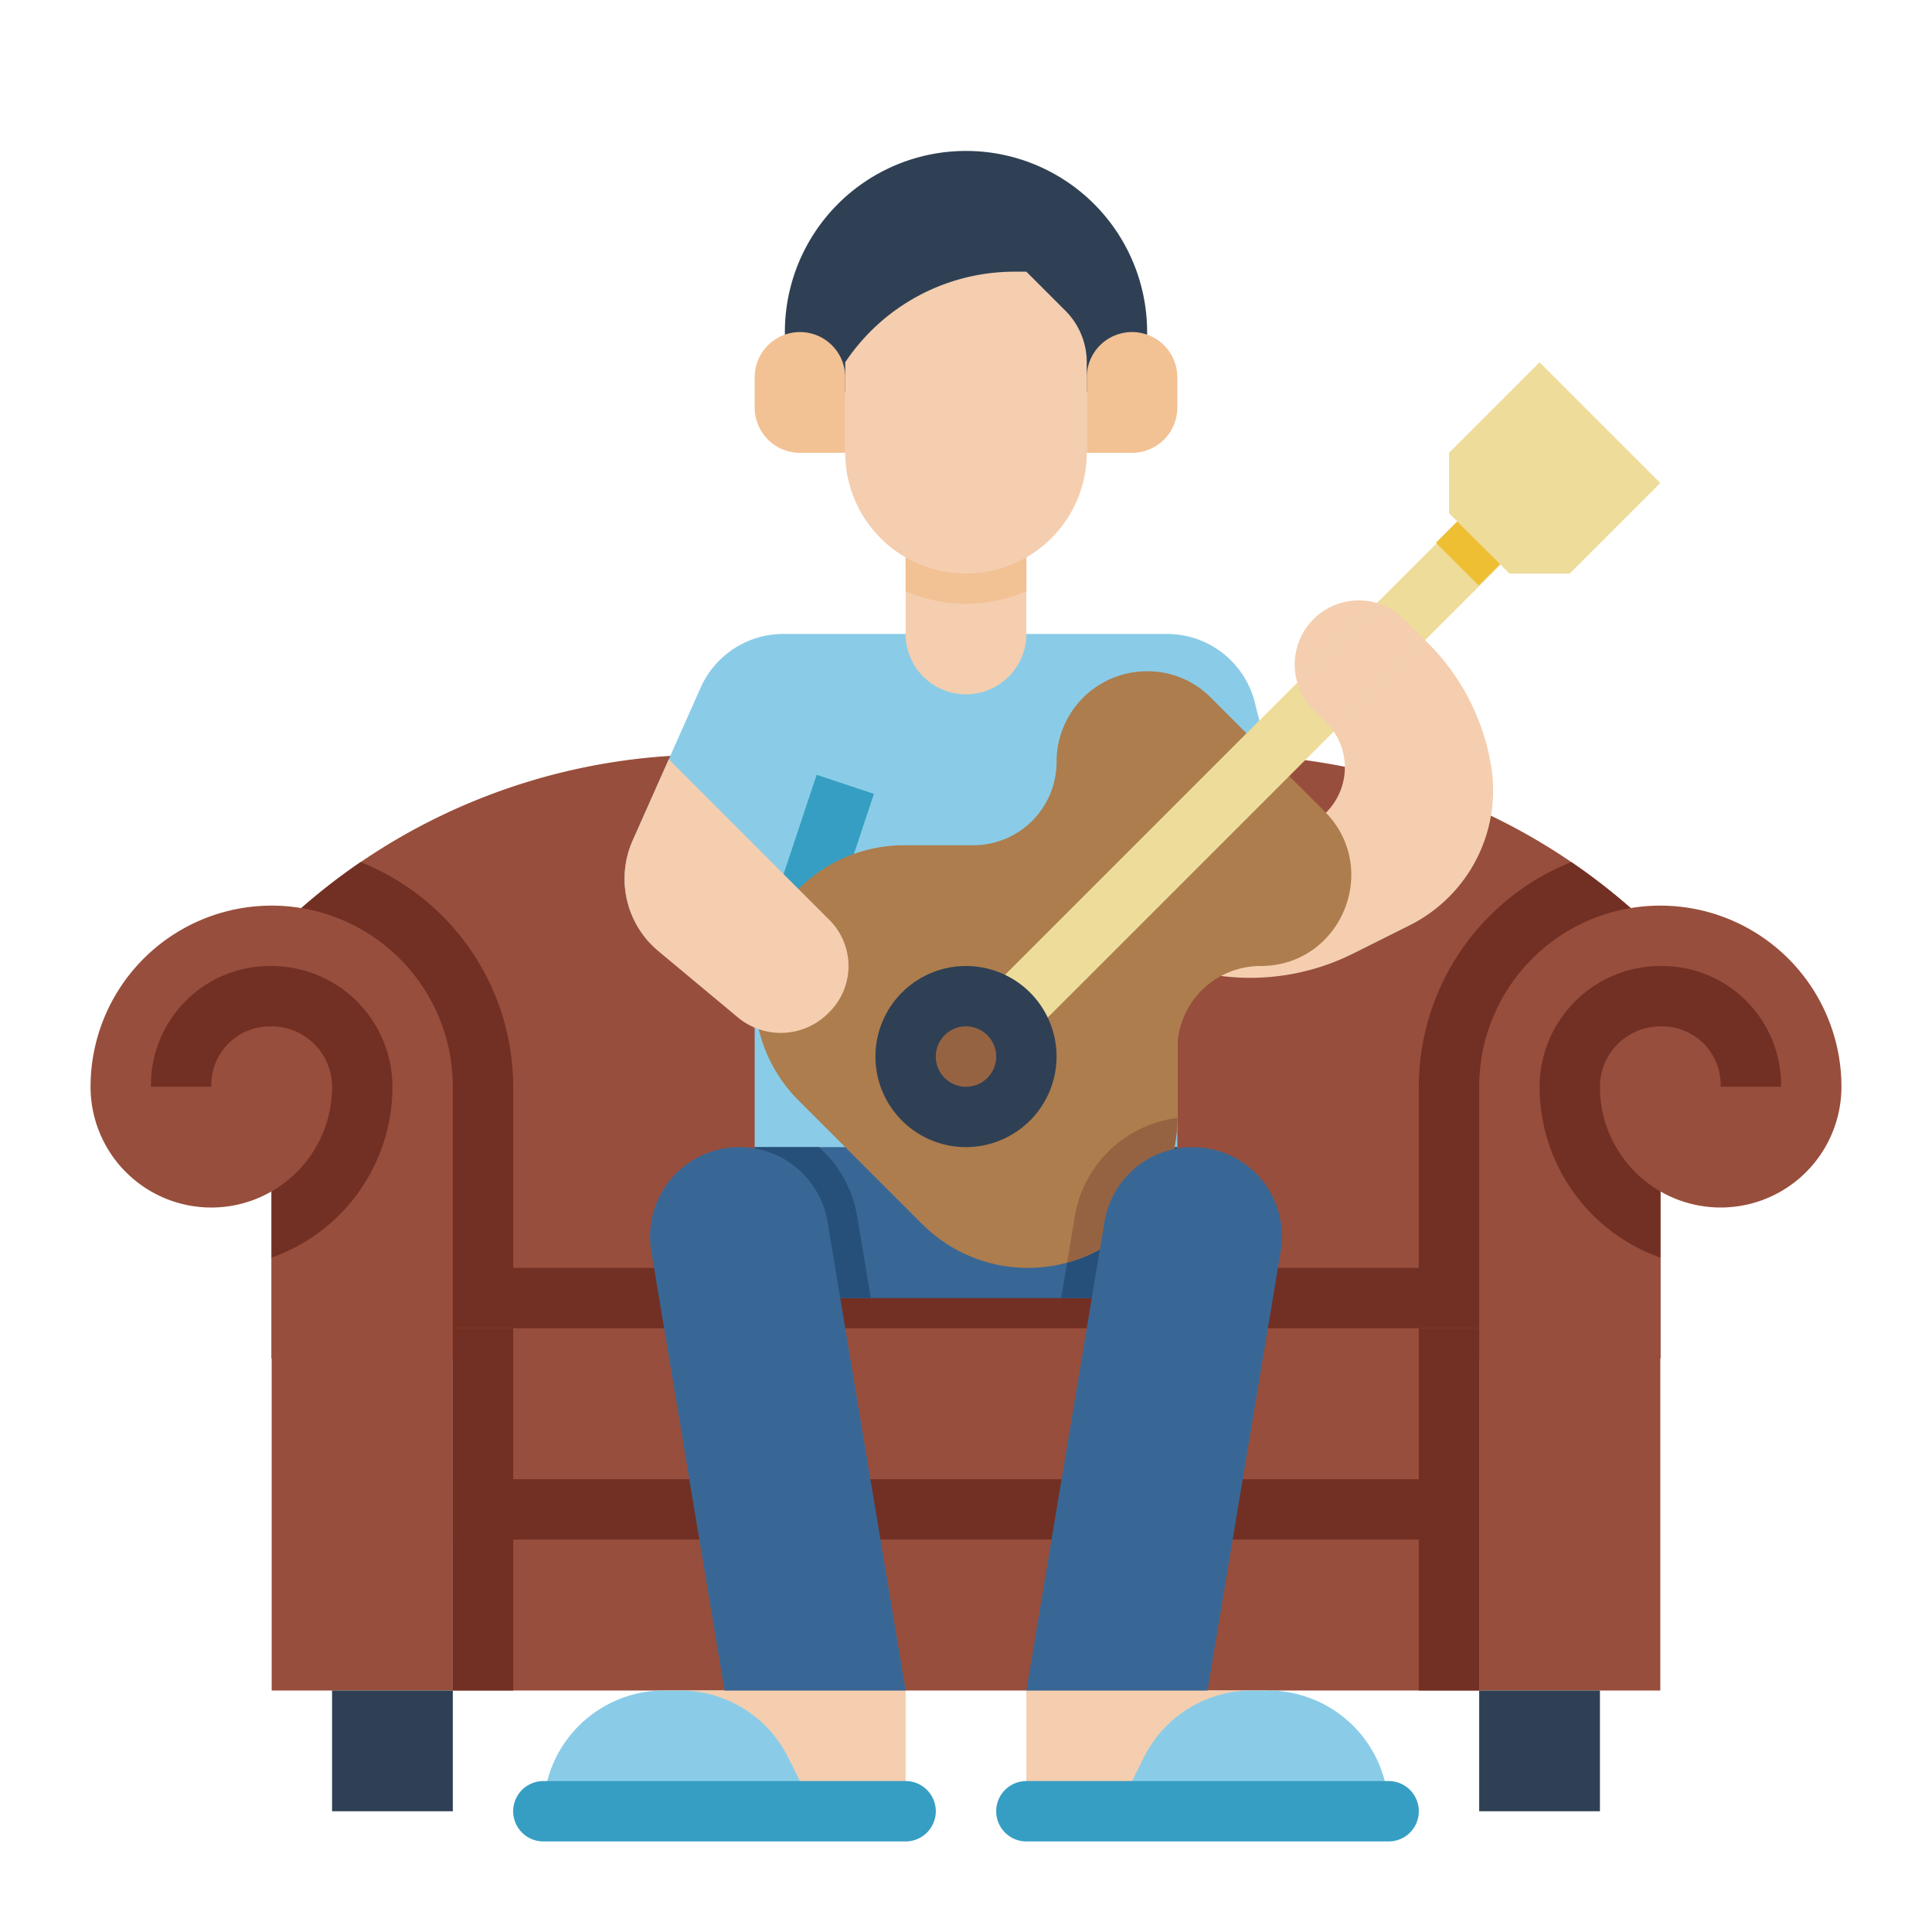 <svg height="512" viewBox="0 0 512 512" width="512" xmlns="http://www.w3.org/2000/svg"><g id="Flat"><path d="m440 248v112h-368v-112a163.805 163.805 0 0 1 115.88-48h136.24a163.806 163.806 0 0 1 115.88 48z" fill="#984e3c"/><path d="m440 248v112h-368v-112a164.734 164.734 0 0 1 23.58-19.54 64.158 64.158 0 0 1 40.42 59.54v48h240v-48a64.159 64.159 0 0 1 40.42-59.54 164.728 164.728 0 0 1 23.58 19.54z" fill="#723024"/><path d="m120 288v160h-48v-132.28a32.001 32.001 0 0 1 -48-27.72 48 48 0 0 1 96 0z" fill="#984e3c"/><path d="m488 288a32.009 32.009 0 0 1 -48 27.72v132.28h-48v-160a48 48 0 0 1 96 0z" fill="#984e3c"/><path d="m104 288a48.059 48.059 0 0 1 -32 45.28v-17.56a32.679 32.679 0 0 0 6.63-5.09 31.816 31.816 0 0 0 9.37-22.63 16.058 16.058 0 0 0 -16.08-16h-.4a15.517 15.517 0 0 0 -15.52 15.52v.48h-16v-.48a31.531 31.531 0 0 1 31.52-31.52h.4a32.072 32.072 0 0 1 32.08 32z" fill="#723024"/><path d="m440 315.72a32.336 32.336 0 0 1 -6.63-5.09 31.817 31.817 0 0 1 -9.37-22.63 16.058 16.058 0 0 1 16.08-16h.4a15.518 15.518 0 0 1 15.52 15.53v.47h16v-.47a31.53 31.53 0 0 0 -31.52-31.53h-.4a32.072 32.072 0 0 0 -32.08 32 48.094 48.094 0 0 0 32 45.28z" fill="#723024"/><path d="m120 352h272v96h-272z" fill="#984e3c"/><path d="m120 392h272v16h-272z" fill="#723024"/><path d="m88 448h32v32h-32z" fill="#2f4054"/><path d="m392 448h32v32h-32z" fill="#2f4054"/><path d="m120 352h16v96h-16z" fill="#723024"/><path d="m376 352h16v96h-16z" fill="#723024"/><path d="m208 104v-16a48 48 0 0 1 48-48h0a48 48 0 0 1 48 48v16z" fill="#2f4054"/><path d="m336 200-3.455-13.821a24 24 0 0 0 -23.283-18.179h-101.661a23.999 23.999 0 0 0 -21.93 14.25l-18 40.49a24.987 24.987 0 0 0 4.54 27.16l106.843-3.9z" fill="#8acce7"/><path d="m192.852 222.45h47.329v16h-47.329z" fill="#379ec3" transform="matrix(.316 -.949 .949 .316 -70.584 362.965)"/><path d="m200 264h112v72h-112z" fill="#8acce7"/><path d="m200 304h112v40h-112z" fill="#396795"/><path d="m230.78 344h-30.78v-40h17.03a31.624 31.624 0 0 1 10.16 18.47z" fill="#26507a"/><path d="m312 304v40h-30.78l3.59-21.53a31.624 31.624 0 0 1 10.16-18.47z" fill="#26507a"/><path d="m395.69 209.45a40.01 40.01 0 0 1 -22.11 35.76l-14.95 7.48a61.108 61.108 0 0 1 -46.63 3.31l24-32 11.07-5.53a16.871 16.871 0 0 0 4.38-27.02l-3.45-3.45a16.971 16.971 0 0 1 24-24l6.48 6.48a59.626 59.626 0 0 1 16.66 32.38 39.873 39.873 0 0 1 .55 6.59z" fill="#f4ceaf"/><path d="m334.06 256a22.056 22.056 0 0 0 -22.06 22.06v18.34a39.594 39.594 0 0 1 -67.6 28l-32.8-32.8a39.598 39.598 0 0 1 28-67.6h18.34a22.064 22.064 0 0 0 22.06-22.06 23.978 23.978 0 0 1 24.17-24.05 23.503 23.503 0 0 1 16.8 7.08l30.06 30.06c15.12 15.12 4.41 40.97-16.97 40.97z" fill="#ad7d4d"/><path d="m397.66 149.66-5.65 5.66-14.35 14.34-24.2 24.21-83.8 83.79-11.32-11.32 85.42-85.41 36.93-36.93 5.65-5.66z" fill="#eedc9a"/><path d="m384 136 16 16h16l24-24-32-32-24 24z" fill="#eedc9a"/><path d="m377.66 169.66-24.2 24.21a16.861 16.861 0 0 0 -2.01-2.42l-3.45-3.45a16.886 16.886 0 0 1 -4.24-7.07l21.17-21.17a16.886 16.886 0 0 1 7.07 4.24z" fill="#f4ceaf"/><path d="m385.176 138.826h7.998v16.009h-7.998z" fill="#eebe33" transform="matrix(.706 -.708 .708 .706 10.318 318.537)"/><path d="m312 296.26v.14a39.615 39.615 0 0 1 -29.21 38.22l2.02-12.15a31.552 31.552 0 0 1 27.19-26.21z" fill="#966342"/><circle cx="256" cy="280" fill="#966342" r="16"/><path d="m256 304a24 24 0 1 1 24-24 24.027 24.027 0 0 1 -24 24zm0-32a8 8 0 1 0 8 8 8.009 8.009 0 0 0 -8-8z" fill="#2f4054"/><path d="m272 144v24a16 16 0 1 1 -32 0v-24z" fill="#f4ceaf"/><path d="m272 144v12.66a39.992 39.992 0 0 1 -32 0v-12.66z" fill="#f2c194"/><path d="m256 152a32 32 0 0 1 -32-32v-24a53.896 53.896 0 0 1 44.844-24h3.156l10.343 10.343a19.314 19.314 0 0 1 5.657 13.657v24a32 32 0 0 1 -32 32z" fill="#f4ceaf"/><path d="m224 120h-12a12 12 0 0 1 -12-12v-8a12 12 0 0 1 12-12 12 12 0 0 1 12 12z" fill="#f2c194"/><path d="m288 120h12a12 12 0 0 0 12-12v-8a12 12 0 0 0 -12-12 12 12 0 0 0 -12 12z" fill="#f2c194"/><path d="m176 448h64v32h-64z" fill="#f4ceaf"/><path d="m240 448h-48l-19.406-116.435a23.673 23.673 0 0 1 23.351-27.565h0a23.673 23.673 0 0 1 23.351 19.782z" fill="#396795"/><path d="m216 480h-72a32 32 0 0 1 32-32h4.223a32 32 0 0 1 28.622 17.689z" fill="#8acce7"/><path d="m272 448h64v32h-64z" fill="#f4ceaf"/><path d="m272 448h48l19.406-116.435a23.673 23.673 0 0 0 -23.351-27.565 23.673 23.673 0 0 0 -23.351 19.782z" fill="#396795"/><path d="m296 480h72a32 32 0 0 0 -32-32h-4.223a32 32 0 0 0 -28.622 17.689z" fill="#8acce7"/><path d="m240 488h-96a8 8 0 0 1 0-16h96a8 8 0 0 1 0 16z" fill="#379ec3"/><path d="m368 488h-96a8 8 0 0 1 0-16h96a8 8 0 0 1 0 16z" fill="#379ec3"/><path d="m219.82 268.18-.3.3a17.774 17.774 0 0 1 -23.97 1.15l-21.04-17.54a24.997 24.997 0 0 1 -6.84-29.35l9.56-21.51 42.58 42.58a17.223 17.223 0 0 1 .01 24.37z" fill="#f4ceaf"/></g></svg>